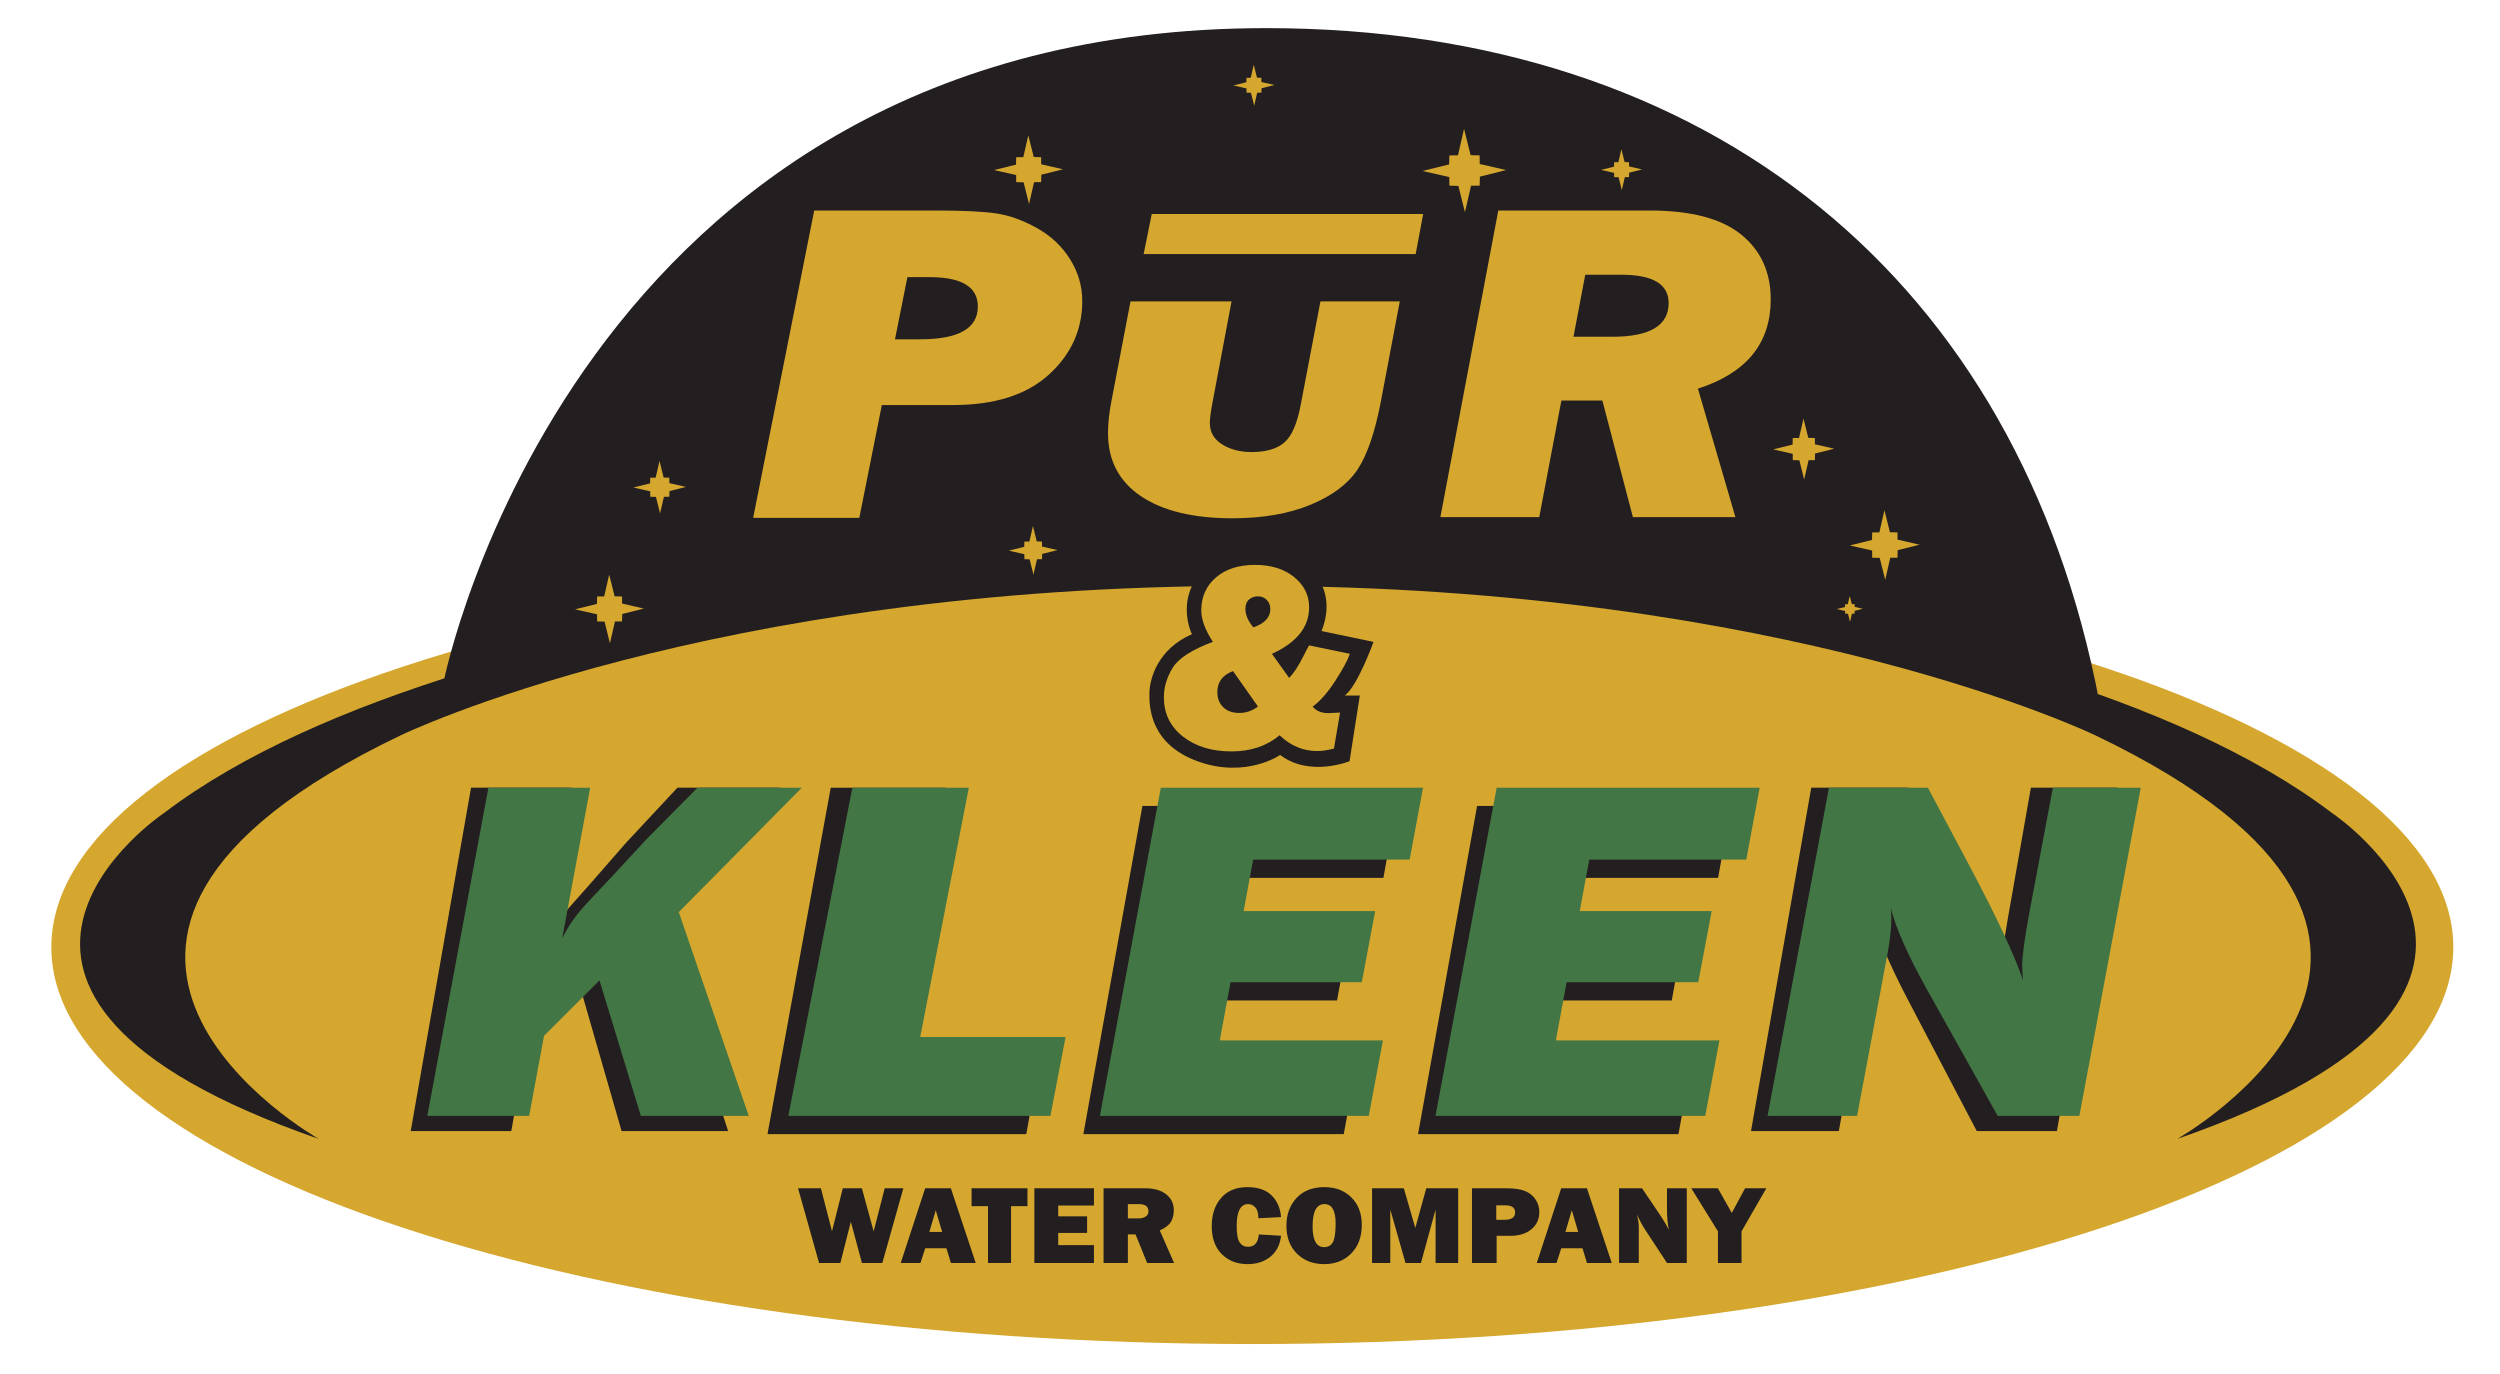 <?xml version="1.0" encoding="utf-8"?>
<!-- Generator: Adobe Illustrator 15.1.0, SVG Export Plug-In . SVG Version: 6.00 Build 0)  -->
<!DOCTYPE svg PUBLIC "-//W3C//DTD SVG 1.1//EN" "http://www.w3.org/Graphics/SVG/1.1/DTD/svg11.dtd">
<svg version="1.1" id="Layer_1" xmlns="http://www.w3.org/2000/svg" xmlns:xlink="http://www.w3.org/1999/xlink" x="0px" y="0px"
	 width="400px" height="219.833px" viewBox="0 0 400 219.833" enable-background="new 0 0 400 219.833" xml:space="preserve">
<g>
	<path fill="#D5A72F" d="M392.528,151.553c0-35.071-86.035-63.494-192.157-63.494c-106.126,0-192.157,28.422-192.157,63.494
		c0,35.068,86.031,63.493,192.157,63.493C306.493,215.046,392.528,186.621,392.528,151.553z"/>
	<path fill="#231F20" d="M105.449,146.854l11.052,34.12H99.455l-6.535-22.691l-8.761,9.292l-2.352,13.399H65.715l9.651-54.943
		h16.089l-4.435,25.238c0.933-2.087,2.324-4.159,4.171-6.209c1.849-2.049,4.837-5.451,8.968-10.208l8.228-8.821h16.492
		L105.449,146.854z"/>
	<path fill="#231F20" d="M166.603,168.143l-2.396,13.318h-41.408l10.118-55.429h18.404l-7.688,42.111H166.603z"/>
	<path fill="#231F20" d="M217.203,169.383l-2.199,12.078h-41.665l9.444-52.509h40.632l-2.068,11.501h-24.259l-1.466,8.236h20.383
		l-2.076,11.384h-20.341l-1.659,9.31H217.203z"/>
	<path fill="#231F20" d="M338.742,126.032l-9.634,54.941h-12.824l-11.064-21.095c-3.017-5.769-4.918-10.334-5.718-13.685
		c0.06,0.804,0.087,1.433,0.087,1.887c0,1.506-0.212,3.491-0.636,5.96l-4.736,26.932h-14.055l9.638-54.941h15.537l6.337,12.719
		c4.397,8.801,7.256,15.311,8.58,19.519c-0.086-1.097-0.124-1.917-0.124-2.456c0-1.558,0.379-4.536,1.138-8.935l3.675-20.848
		H338.742z"/>
	<path fill="#437645" d="M108.605,145.939l11.193,32.599h-17.261l-6.619-21.679l-8.872,8.88l-2.38,12.799H68.373l9.771-52.5h16.288
		l-4.484,24.121c0.942-1.996,2.347-3.975,4.221-5.935c1.872-1.958,4.898-5.206,9.083-9.752l8.333-8.434h16.698L108.605,145.939z"/>
	<path fill="#437645" d="M170.493,165.923l-2.425,12.615h-41.937l10.246-52.5h18.637l-7.781,39.885H170.493z"/>
	<path fill="#437645" d="M221.269,166.462l-2.265,12.076H175.98l9.749-52.5h41.956l-2.139,11.5h-25.043l-1.518,8.233h21.044
		l-2.141,11.381h-21l-1.717,9.31H221.269z"/>
	<path fill="#437645" d="M342.524,126.038l-9.823,52.5h-13.075l-11.274-20.155c-3.073-5.512-5.011-9.873-5.826-13.078
		c0.055,0.772,0.087,1.37,0.087,1.808c0,1.435-0.219,3.334-0.648,5.696l-4.826,25.729h-14.327l9.821-52.5h15.839l6.462,12.153
		c4.481,8.413,7.398,14.631,8.749,18.659c-0.089-1.054-0.132-1.84-0.132-2.351c0-1.485,0.387-4.329,1.161-8.537l3.747-19.924
		H342.524z"/>
	<g>
		<path fill="#231F20" d="M144.535,190.124l-3.36,11.951h-3.269l-1.772-6.594l-1.675,6.594h-3.407l-3.366-11.951h3.659l1.774,6.877
			l1.729-6.877h3.054l1.88,6.889l1.775-6.889H144.535z"/>
		<path fill="#231F20" d="M152.145,202.075l-0.715-2.357h-3.396l-0.76,2.357h-3.159l3.912-11.951h4.113l3.975,11.951H152.145z
			 M148.694,197.11h2.051l-1.025-3.466L148.694,197.11z"/>
		<path fill="#231F20" d="M161.766,192.986v9.089h-3.686v-9.089h-2.628v-2.862h8.941v2.862H161.766z"/>
		<path fill="#231F20" d="M175.032,199.221v2.854h-9.535v-11.951h9.535v2.757h-5.718v1.733h4.623v2.652h-4.623v1.954H175.032z"/>
		<path fill="#231F20" d="M187.852,202.075h-4.313l-1.851-4.572h-1.227v4.572h-3.89v-11.951h6.621c1.46,0,2.594,0.32,3.402,0.966
			c0.809,0.646,1.213,1.496,1.213,2.555c0,0.688-0.15,1.297-0.447,1.823c-0.298,0.527-0.898,0.995-1.799,1.397L187.852,202.075z
			 M180.461,194.948h1.662c0.49,0,0.883-0.098,1.18-0.289c0.296-0.192,0.446-0.477,0.446-0.851c0-0.764-0.5-1.147-1.497-1.147
			h-1.792V194.948z"/>
		<path fill="#231F20" d="M201.413,197.515l3.56,0.2c-0.166,1.463-0.743,2.589-1.722,3.37c-0.981,0.784-2.187,1.175-3.616,1.175
			c-1.722,0-3.111-0.539-4.17-1.616c-1.058-1.071-1.587-2.555-1.587-4.444c0-1.873,0.502-3.387,1.506-4.536
			c1.001-1.148,2.398-1.723,4.194-1.723c1.679,0,2.967,0.438,3.865,1.312c0.9,0.877,1.411,2.038,1.529,3.487l-3.631,0.182
			c0-0.8-0.162-1.379-0.486-1.732c-0.325-0.355-0.707-0.534-1.147-0.534c-1.226,0-1.837,1.16-1.837,3.484
			c0,1.304,0.159,2.187,0.477,2.652c0.32,0.466,0.768,0.699,1.343,0.699C200.719,199.49,201.294,198.832,201.413,197.515z"/>
		<path fill="#231F20" d="M211.871,202.26c-1.785,0-3.237-0.557-4.359-1.675c-1.124-1.114-1.686-2.604-1.686-4.474
			c0-1.785,0.537-3.262,1.611-4.425c1.074-1.166,2.563-1.746,4.472-1.746c1.76,0,3.198,0.547,4.311,1.646
			c1.108,1.097,1.667,2.562,1.667,4.393c0,1.898-0.559,3.418-1.681,4.565C215.087,201.688,213.64,202.26,211.871,202.26z
			 M211.852,199.543c0.655,0,1.127-0.269,1.416-0.809c0.288-0.54,0.434-1.528,0.434-2.966c0-2.076-0.594-3.114-1.776-3.114
			c-1.274,0-1.912,1.183-1.912,3.555C210.013,198.435,210.628,199.543,211.852,199.543z"/>
		<path fill="#231F20" d="M233.307,190.124v11.951h-3.613v-8.547l-2.342,8.547h-2.472l-2.435-8.547v8.547h-2.917v-11.951h5.084
			l1.837,6.346l1.757-6.346H233.307z"/>
		<path fill="#231F20" d="M239.462,197.732v4.343h-3.947v-11.951h5.412c1.352,0,2.376,0.146,3.077,0.438
			c0.704,0.29,1.261,0.737,1.672,1.335c0.411,0.604,0.618,1.276,0.618,2.026c0,1.138-0.421,2.056-1.264,2.757
			c-0.842,0.699-1.964,1.052-3.37,1.052H239.462z M239.404,195.166h1.302c1.143,0,1.717-0.396,1.717-1.19
			c0-0.744-0.53-1.122-1.587-1.122h-1.432V195.166z"/>
		<path fill="#231F20" d="M253.913,202.075l-0.717-2.357h-3.394l-0.761,2.357h-3.159l3.911-11.951h4.115l3.973,11.951H253.913z
			 M250.463,197.11h2.05l-1.024-3.466L250.463,197.11z"/>
		<path fill="#231F20" d="M269.885,202.075h-3.166l-3.47-5.283c-0.446-0.676-0.896-1.498-1.35-2.466
			c0.204,0.77,0.307,1.424,0.307,1.959v5.79h-3.156v-11.951h3.677l2.952,4.374c0.589,0.872,1.036,1.636,1.336,2.294
			c-0.196-1.02-0.296-2.063-0.296-3.134v-3.534h3.166V202.075z"/>
		<path fill="#231F20" d="M282.613,190.124l-3.966,6.889v5.063h-3.777v-5.063l-4.265-6.889h4.256l2.221,3.94l2.131-3.94H282.613z"/>
	</g>
	<path fill="#231F20" d="M335.89,112.275C323.083,44.885,273.719,4.5,202.604,4.5C91.779,4.5,71.019,108.923,71.019,108.923
		C223.336,67.449,335.89,112.275,335.89,112.275z"/>
	<path fill="#D5A72F" d="M141.093,64.807l-3.603,18.049h-16.984l9.769-49.174h19.324c4.541,0,7.848,0.16,9.919,0.485
		c2.069,0.324,4.214,1.104,6.425,2.342c2.213,1.237,3.97,2.894,5.272,4.972c1.298,2.079,1.947,4.305,1.947,6.683
		c0,4.613-1.782,8.539-5.348,11.781c-3.571,3.242-8.682,4.862-15.332,4.862H141.093z M143.197,54.288h4.034
		c6.145,0,9.224-1.747,9.224-5.241c0-3.135-2.572-4.703-7.714-4.703h-3.558L143.197,54.288z"/>
	<path fill="#D5A72F" d="M223.965,48.224l-3.019,15.979c-0.938,4.891-2.164,8.509-3.693,10.853c-1.53,2.342-4.05,4.238-7.543,5.691
		c-3.504,1.451-7.674,2.177-12.523,2.177c-6.274,0-11.157-1.184-14.657-3.548c-3.501-2.365-5.25-5.733-5.25-10.1
		c0-1.484,0.18-3.175,0.544-5.073l3.058-15.979h16.165l-3.009,15.979c-0.308,1.576-0.463,2.741-0.463,3.497
		c0,1.441,0.654,2.572,1.96,3.395c1.31,0.824,2.876,1.235,4.72,1.235c2.3,0,4.047-0.508,5.24-1.528
		c1.188-1.017,2.069-3.058,2.639-6.121l3.135-16.456H223.965z"/>
	<path fill="#D5A72F" d="M271.668,62.182l6.001,20.558h-16.407l-4.882-18.652h-6.56l-3.542,18.652h-15.817l9.264-49.057h24.213
		c6.581,0,11.455,1.274,14.626,3.826c3.166,2.553,4.751,6.019,4.751,10.406C283.314,54.932,279.434,59.69,271.668,62.182z
		 M251.759,53.88h6.236c5.989,0,8.989-1.798,8.989-5.392c0-3.02-2.517-4.528-7.545-4.528h-5.801L251.759,53.88z"/>
	<polygon fill="#D5A72F" points="226.509,40.649 182.984,40.649 184.278,34.242 227.707,34.242 	"/>
	<path fill="#231F20" d="M200.06,93.743c85.971,0,135.242,23.932,135.242,23.932c68.9,33.004,13.055,64.552,13.055,64.552
		c67.813-23.572,24.659-52.221,24.659-52.221C323.332,92.292,200.06,87.94,200.06,87.94h-0.76c0,0-123.273,4.352-172.956,42.066
		c0,0-43.154,28.649,24.658,52.221c0,0-55.847-31.548,13.059-64.552c0,0,49.267-23.932,135.24-23.932"/>
	<path fill="#231F20" d="M270.755,169.383l-2.2,12.078h-41.667l9.444-52.509h40.632l-2.066,11.501h-24.256l-1.468,8.236h20.38
		l-2.072,11.384h-20.341l-1.66,9.31H270.755z"/>
	<path fill="#437645" d="M275.113,166.462l-2.273,12.076h-43.158l9.782-52.5h42.084l-2.144,11.5h-25.12l-1.524,8.233h21.111
		l-2.146,11.381h-21.065l-1.725,9.31H275.113z"/>
	<polygon fill="#D5A72F" points="165.882,86.626 166.723,86.647 166.728,87.447 169.192,88.015 166.745,88.631 166.723,89.471 
		165.922,89.478 165.354,91.941 164.742,89.492 163.902,89.471 163.895,88.669 161.404,88.103 163.879,87.488 163.902,86.647 
		164.703,86.642 165.27,84.176 	"/>
	<polygon fill="#D5A72F" points="302.389,85.158 303.596,85.189 303.602,86.338 307.136,87.151 303.627,88.028 303.596,89.233 
		302.445,89.241 301.633,92.777 300.754,89.265 299.553,89.233 299.541,88.086 295.97,87.272 299.518,86.394 299.553,85.189 
		300.699,85.181 301.51,81.646 	"/>
	<polygon fill="#D5A72F" points="289.327,70.053 290.379,70.082 290.388,71.086 293.475,71.796 290.408,72.563 290.379,73.618 
		289.375,73.625 288.666,76.717 287.896,73.646 286.843,73.618 286.835,72.613 283.713,71.903 286.814,71.135 286.843,70.082 
		287.846,70.074 288.56,66.982 	"/>
	<polygon fill="#D5A72F" points="296.286,96.658 296.738,96.668 296.74,97.099 298.06,97.405 296.749,97.731 296.738,98.186 
		296.31,98.187 296.002,99.509 295.675,98.194 295.223,98.186 295.219,97.755 293.886,97.45 295.212,97.123 295.223,96.668 
		295.652,96.666 295.957,95.346 	"/>
	<polygon fill="#D5A72F" points="235.298,24.824 236.743,24.863 236.753,26.238 240.979,27.21 236.781,28.263 236.743,29.704 
		235.366,29.716 234.393,33.947 233.341,29.743 231.898,29.704 231.889,28.331 227.61,27.358 231.86,26.304 231.898,24.863 
		233.275,24.853 234.247,20.62 	"/>
	<polygon fill="#D5A72F" points="165.394,25.121 166.582,25.152 166.592,26.285 170.072,27.086 166.612,27.953 166.582,29.14 
		165.449,29.15 164.647,32.636 163.78,29.171 162.593,29.14 162.584,28.009 159.063,27.207 162.562,26.34 162.593,25.152 
		163.727,25.144 164.528,21.657 	"/>
	<polygon fill="#D5A72F" points="98.337,95.405 99.524,95.438 99.533,96.569 103.016,97.371 99.557,98.237 99.524,99.426 
		98.393,99.434 97.591,102.92 96.725,99.456 95.537,99.426 95.526,98.292 92.006,97.491 95.506,96.625 95.537,95.438 96.669,95.429 
		97.471,91.941 	"/>
	<polygon fill="#D5A72F" points="106.183,76.407 107.088,76.433 107.095,77.296 109.757,77.908 107.113,78.571 107.088,79.48 
		106.226,79.486 105.611,82.146 104.95,79.501 104.044,79.48 104.036,78.613 101.347,78 104.019,77.339 104.044,76.433 
		104.908,76.424 105.521,73.762 	"/>
	<polygon fill="#D5A72F" points="201.12,12.428 201.824,12.447 201.829,13.123 203.909,13.601 201.847,14.119 201.824,14.828 
		201.15,14.833 200.671,16.915 200.153,14.847 199.444,14.828 199.439,14.152 197.337,13.674 199.425,13.156 199.444,12.447 
		200.119,12.441 200.599,10.359 	"/>
	<path fill="#231F20" d="M211.45,100.966l8.311,1.736c0,0-2.525,7.035-4.595,8.587h2.405l-1.643,10.505
		c0,0-6.396,2.604-11.102-1.003c0,0-5.435,3.791-13.11,1.052c-7.674-2.744-7.855-8.68-7.812-10.966
		c0.047-2.283,1.325-7.034,6.806-9.407c0,0-3.197-6.306,2.971-11.466c0,0,6.713-5.024,14.845,0
		C208.527,90.004,214.328,93.704,211.45,100.966z"/>
	<polygon fill="#D5A72F" points="259.939,25.936 260.648,25.956 260.652,26.631 262.73,27.11 260.666,27.628 260.648,28.338 
		259.971,28.343 259.491,30.425 258.975,28.357 258.266,28.338 258.261,27.662 256.157,27.183 258.247,26.666 258.266,25.956 
		258.942,25.951 259.421,23.868 	"/>
	<g>
		<path fill="#D5A72F" d="M214.41,114.012l-0.975,5.759c-0.992,0.261-1.896,0.394-2.712,0.394c-2.234,0-4.227-0.84-5.98-2.521
			c-2.076,1.724-4.642,2.582-7.708,2.582c-3.15,0-5.739-0.792-7.77-2.382c-2.03-1.589-3.044-3.683-3.044-6.282
			c0-1.603,0.463-3.167,1.397-4.695c0.932-1.528,3.081-2.917,6.444-4.17c-1.238-1.904-1.858-3.582-1.858-5.032
			c0-2.165,0.783-3.922,2.342-5.265c1.559-1.347,3.644-2.019,6.252-2.019c2.571,0,4.656,0.651,6.257,1.946
			c1.602,1.298,2.406,2.914,2.406,4.846c0,3.15-1.985,5.631-5.953,7.44l2.755,3.854c0.733-0.745,1.497-1.908,2.282-3.482
			c0.414-0.83,0.719-1.405,0.916-1.721l6.523,1.347c-0.346,0.995-1.12,2.43-2.328,4.308c-1.211,1.875-2.42,3.257-3.633,4.141
			c0.562,0.692,1.401,1.039,2.52,1.039C212.862,114.096,213.485,114.067,214.41,114.012z M197.283,107.374
			c-1.675,0.627-2.512,1.748-2.512,3.366c0,0.995,0.314,1.799,0.943,2.412c0.63,0.616,1.489,0.922,2.578,0.922
			c1.09,0,2.084-0.344,2.981-1.033L197.283,107.374z M200.535,100.371c1.81-0.605,2.716-1.589,2.716-2.944
			c0-0.555-0.187-1.027-0.552-1.422c-0.37-0.394-0.841-0.593-1.422-0.593c-0.557,0-1.029,0.167-1.422,0.499
			c-0.394,0.332-0.59,0.83-0.59,1.492C199.265,98.385,199.688,99.374,200.535,100.371z"/>
	</g>
</g>
</svg>
